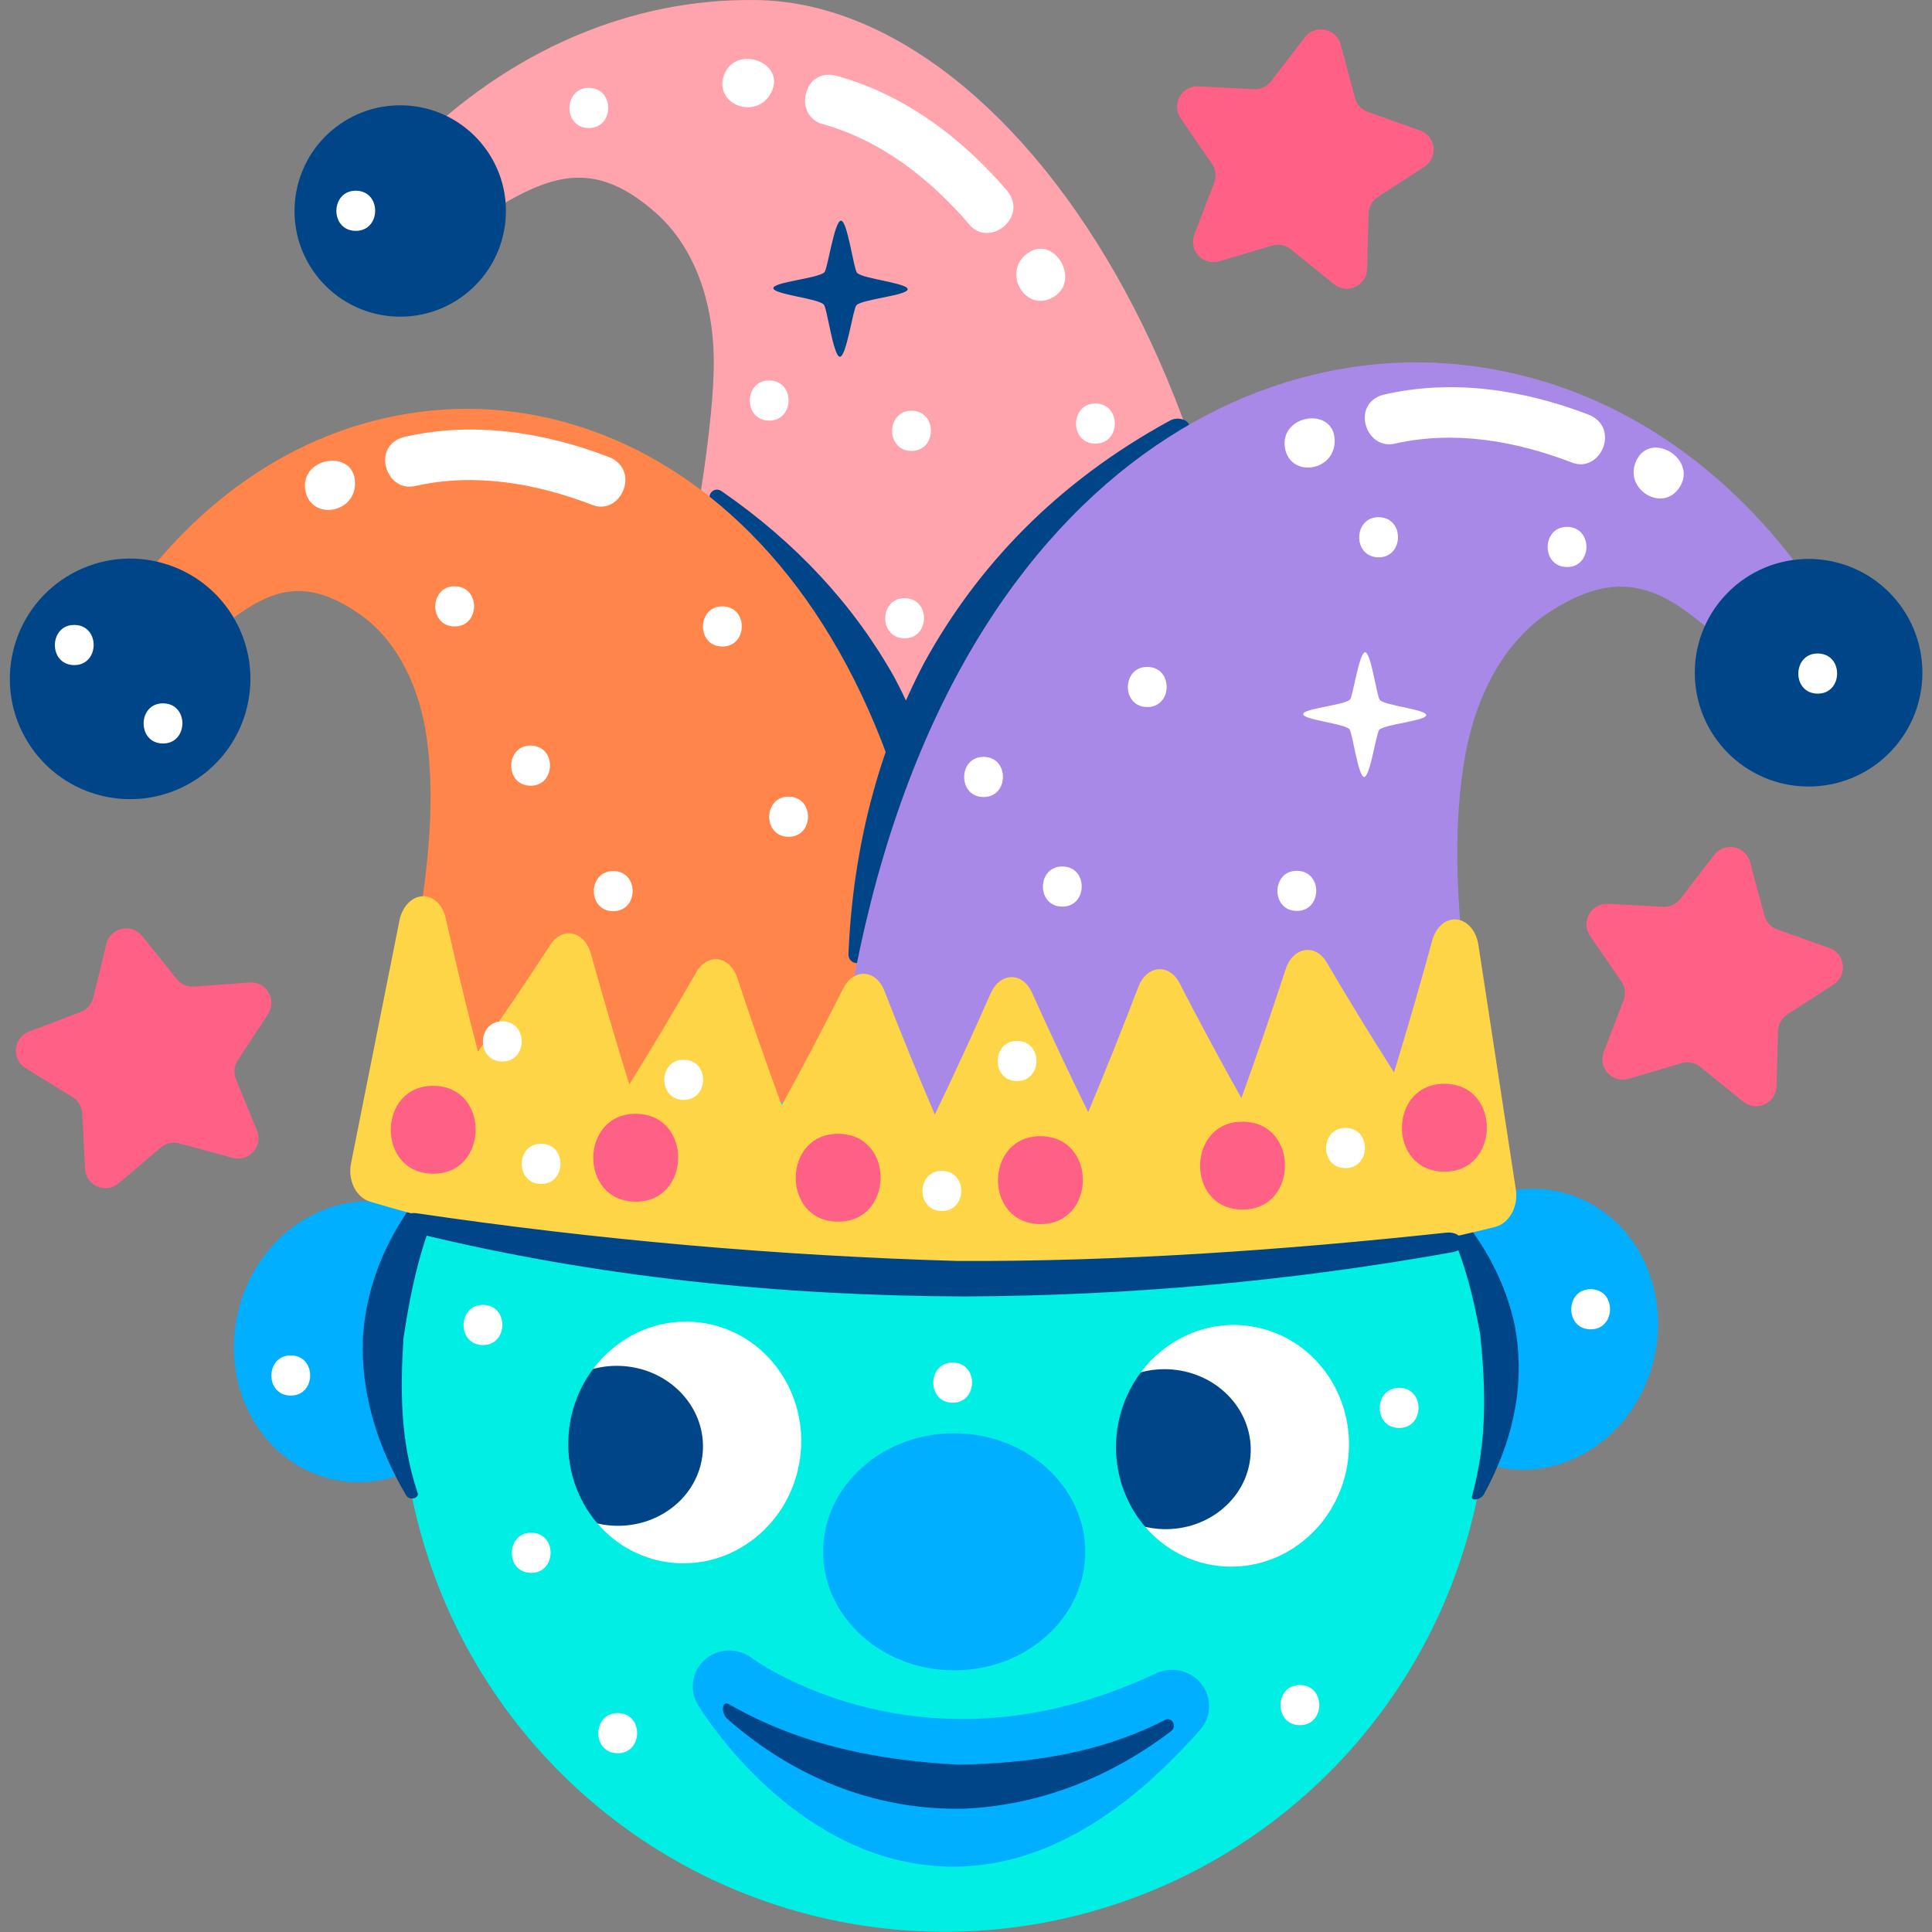 <?xml version="1.0" encoding="iso-8859-1"?>
<!-- Generator: Adobe Illustrator 27.9.0, SVG Export Plug-In . SVG Version: 6.00 Build 0)  -->
<svg xmlns="http://www.w3.org/2000/svg" xmlns:xlink="http://www.w3.org/1999/xlink" version="1.1" id="Layer_1" x="0px" y="0px" viewBox="0 0 512 512" style="enable-background:new 0 0 512 512;" xml:space="preserve">
<rect x="0" y="0" width="512" height="512" fill="#808080" stroke="none"/>
<g>
	
		<ellipse transform="matrix(0.229 -0.973 0.973 0.229 -271.825 368.045)" style="fill:#00AFFF;" cx="96.535" cy="355.7" rx="37.393" ry="34.234"/>
	
		<ellipse transform="matrix(0.229 -0.973 0.973 0.229 -30.6 665.97)" style="fill:#00AFFF;" cx="405.309" cy="352.311" rx="37.393" ry="34.234"/>
	
		<ellipse transform="matrix(0.707 -0.707 0.707 0.707 -186.77 284.818)" style="fill:#00EEE4;" cx="250.421" cy="367.86" rx="144.111" ry="144.112"/>
	<path style="fill:#FFA4AD;" d="M124.953,59.145c-12.408,7.784-27.008-8.756-15.846-19.908c26.012-25.989,58.195-39.72,91.31-39.223   c70.527,0.842,146.023,115.613,131.556,266.238c0,0-173.38-7.69-173.38-7.69c8.036-32.679,31.19-129.868,30.561-163.997   c-0.261-14.188-4.774-28.83-15.445-38.236C155.597,40.363,143.403,47.571,124.953,59.145z"/>
	<path style="fill:#004587;" d="M188.649,133.069c16.146,15.88,27.151,34.55,37.225,53.398c9.947,22.149,18.853,44.721,21.869,70.54   c0.277,2.433,3.761,0.702,4.014-2.027c2.643-29.174-3.344-54.23-14.852-75.67c-10.792-19.168-26.093-35.615-45.676-49.143   C189.139,128.734,186.927,131.381,188.649,133.069z"/>
	<path style="fill:#FF854A;" d="M53.042,170.867c-10.043,8.424-24.61-4.901-16.02-16.232c20.018-26.406,46.757-42.417,75.836-45.668   c61.907-7.116,134.927,46.382,138.366,184.203c0,0-147.62-3.316-147.62-3.317c3.547-30.448,13.704-63.338,9.501-94.129   c-1.747-12.8-7.27-25.537-17.63-32.851C77.891,150.461,67.974,158.341,53.042,170.867z"/>
	<path style="fill:#004587;" d="M229.287,253.362c5.633-26.277,17.176-49.327,29.467-71.578   c15.611-24.289,32.278-47.832,55.765-67.713c2.218-1.866-1.63-4.157-4.465-2.618c-30.27,16.514-51.176,38.816-65.128,64.175   c-12.163,23.166-18.873,48.984-20.079,77.099C224.729,255.72,228.691,256.161,229.287,253.362z"/>
	<path style="fill:#00AFFF;" d="M287.605,411.351c-0.053,17.348-15.648,31.366-34.825,31.308   c-19.188-0.058-34.698-14.172-34.645-31.519c0.053-17.346,15.648-31.362,34.836-31.304   C272.148,379.894,287.658,394.005,287.605,411.351z"/>
	<path style="fill:#00AFFF;" d="M238.195,492.986c-32.795-7.729-52.413-39.823-53.233-41.185c-2.382-3.962-1.589-9.005,1.89-12.031   c2.424-2.107,5.679-2.822,8.685-2.114c1.309,0.309,2.571,0.888,3.697,1.74c0.084,0.063,11.866,8.711,31.274,13.288   c0.001,0,0.004,0.001,0.006,0.001c24.801,5.847,50.347,2.732,75.929-9.26c2.063-0.967,4.335-1.158,6.445-0.661   c2.137,0.504,4.107,1.714,5.523,3.537c2.816,3.622,2.674,8.672-0.337,12.089C292.208,487.741,265.334,499.38,238.195,492.986z"/>
	<path style="fill:#004587;" d="M110.676,395.605c-4.688-13.861-4.587-27.513-3.757-40.953c2.307-15.167,5.523-30.215,14.248-45.053   c0.827-1.396-2.351-1.622-3.675-0.243c-14.115,14.761-20.428,30.174-21.339,45.478c-0.46,13.849,3.396,27.733,11.489,41.471   C108.51,397.766,111.178,397.08,110.676,395.605z"/>
	<path style="fill:#004587;" d="M380.075,318.322c7.046,11.24,9.966,23.322,12.218,35.373c1.375,13.893,1.95,27.875-2.213,42.852   c-0.397,1.41,2.36,0.93,3.184-0.572c8.771-16.063,10.754-31.032,8.16-44.746c-2.658-12.332-9-23.772-18.919-34.175   C381.444,315.949,379.323,317.126,380.075,318.322z"/>
	
		<ellipse transform="matrix(0.849 -0.529 0.529 0.849 -89.898 45.387)" style="fill:#004587;" cx="34.417" cy="179.894" rx="31.866" ry="31.866"/>
	<path style="fill:#A989E7;" d="M460.577,173.679c11.405,10.475,29.304-4.479,19.767-18.308   c-22.225-32.227-52.933-52.542-87.079-57.92c-72.685-11.683-161.701,47.582-173.072,210.056c0,0,174.397,3.918,174.397,3.917   c-2.571-36.123-12.813-75.479-6.219-111.596c2.741-15.014,9.935-29.753,22.549-37.835   C432.333,148.277,443.619,158.103,460.577,173.679z"/>
	
		<ellipse transform="matrix(0.999 -0.042 0.042 0.999 -7.009 20.089)" style="fill:#004587;" cx="479.289" cy="178.501" rx="30.16" ry="30.16"/>
	
		<ellipse transform="matrix(0.085 -0.996 0.996 0.085 41.409 156.804)" style="fill:#004587;" cx="106.063" cy="55.86" rx="28.019" ry="28.019"/>
	<path style="fill:#FFD548;" d="M98.118,318.468c-3.718-1.097-5.999-5.643-5.104-10.099c4.281-21.475,8.562-42.951,12.843-64.426   c0.731-3.654,3.228-6.277,6.076-6.427c0.561-0.031,1.109,0.038,1.634,0.193c2.139,0.632,3.895,2.715,4.543,5.586   c2.665,11.831,5.519,23.649,8.562,35.446c6.563-9.348,12.954-18.809,19.172-28.375c1.481-2.279,3.742-3.385,5.945-2.912   c2.201,0.475,4.022,2.459,4.789,5.222c3.211,11.596,6.61,23.165,10.197,34.698c6.102-9.827,12.027-19.754,17.776-29.772   c1.372-2.387,3.574-3.663,5.79-3.359c2.218,0.305,4.126,2.145,5.021,4.844c3.747,11.322,7.683,22.603,11.805,33.835   c5.624-10.269,11.068-20.622,16.332-31.053c1.256-2.486,3.391-3.926,5.62-3.792c2.227,0.136,4.221,1.826,5.24,4.45   c4.275,11.009,8.735,21.963,13.381,32.854c5.13-10.671,10.078-21.413,14.843-32.22c1.136-2.575,3.202-4.175,5.434-4.21   c2.231-0.034,4.301,1.5,5.444,4.04c4.79,10.657,9.764,21.245,14.921,31.756c4.622-11.035,9.06-22.128,13.312-33.27   c1.015-2.655,3.003-4.408,5.233-4.613c2.229-0.204,4.37,1.169,5.634,3.615c5.293,10.266,10.767,20.449,16.421,30.54   c4.101-11.361,8.017-22.766,11.745-34.206c0.89-2.727,2.798-4.627,5.019-5.002c2.221-0.374,4.429,0.833,5.808,3.176   c5.781,9.836,11.741,19.575,17.877,29.208c3.57-11.648,6.952-23.326,10.146-35.025c0.776-2.838,2.622-4.841,4.789-5.376   c0.53-0.131,1.082-0.175,1.641-0.119c2.839,0.277,5.215,3.009,5.781,6.694c3.312,21.646,6.625,43.292,9.937,64.937   c0.694,4.493-1.789,8.932-5.552,9.86C297.33,349.566,195.765,347.285,98.118,318.468z"/>
	<path style="fill:#FF6086;" d="M114.95,287.761c-14.985-0.187-15.3,23.1-0.291,23.288   C129.644,311.236,129.96,287.948,114.95,287.761z"/>
	<path style="fill:#FF6086;" d="M168.62,295.17c-14.985-0.187-15.3,23.1-0.291,23.288   C183.314,318.645,183.629,295.357,168.62,295.17z"/>
	<path style="fill:#FF6086;" d="M222.269,300.468c-14.985-0.187-15.3,23.1-0.291,23.288   C236.963,323.943,237.278,300.655,222.269,300.468z"/>
	<path style="fill:#FF6086;" d="M275.871,301.108c-14.984-0.187-15.3,23.1-0.291,23.288   C290.565,324.583,290.88,301.296,275.871,301.108z"/>
	<path style="fill:#FF6086;" d="M329.428,297.267c-14.985-0.187-15.3,23.1-0.291,23.288   C344.122,320.742,344.438,297.455,329.428,297.267z"/>
	<path style="fill:#FF6086;" d="M382.924,287.219c-14.985-0.187-15.3,23.1-0.291,23.288   C397.618,310.694,397.934,287.407,382.924,287.219z"/>
	<path style="fill:#004587;" d="M383.291,326.66c-43.199,4.661-87.021,7.691-129.419,7.512   c-47.977-1.399-95.825-5.621-143.377-12.641c-4.474-0.666-4.727,4.145-0.259,5.245c47.822,11.734,96.955,16.624,145.23,16.797   c43.651-0.161,87.004-4.096,129.495-11.728C389.479,331.027,387.889,326.161,383.291,326.66z"/>
	<g>
		<path style="fill-rule:evenodd;clip-rule:evenodd;fill:#FFFFFF;" d="M416.475,122.542c-14.818-5.685-30.992-8.536-46.708-5    c-7.95,1.962-11.89-10.709-3.047-12.957c18.189-4.226,37.067-1.311,54.298,5.314C429.547,113.356,424.117,125.642,416.475,122.542    z"/>
		<path style="fill-rule:evenodd;clip-rule:evenodd;fill:#FFFFFF;" d="M353.691,116.546c0.328,8.453-11.902,10.309-13.193,1.994    C339.254,109.829,353.389,107.699,353.691,116.546z"/>
		<path style="fill-rule:evenodd;clip-rule:evenodd;fill:#FFFFFF;" d="M445.204,128.976c-4.378,7.172-15.12,0.775-11.568-6.899    C437.384,114.079,449.786,121.48,445.204,128.976z"/>
	</g>
	<g>
		<path style="fill-rule:evenodd;clip-rule:evenodd;fill:#FFFFFF;" d="M256.858,59.469c-10.349-12.033-23.237-22.214-38.749-26.554    c-7.93-2.043-5.389-15.067,3.462-12.852c18.017,4.906,33.255,16.425,45.283,30.43C272.724,57.582,262.116,65.822,256.858,59.469z"/>
		<path style="fill-rule:evenodd;clip-rule:evenodd;fill:#FFFFFF;" d="M204.429,24.415c-3.72,7.598-15.368,3.431-12.56-4.502    C194.904,11.654,208.358,16.482,204.429,24.415z"/>
		<path style="fill-rule:evenodd;clip-rule:evenodd;fill:#FFFFFF;" d="M279.099,78.759c-7.256,4.238-13.679-6.489-6.912-11.56    C279.28,61.935,286.689,74.333,279.099,78.759z"/>
	</g>
	<g>
		<path style="fill-rule:evenodd;clip-rule:evenodd;fill:#FFFFFF;" d="M156.861,133.768c-14.818-5.685-30.992-8.536-46.707-5    c-7.95,1.962-11.89-10.709-3.047-12.957c18.189-4.226,37.067-1.312,54.298,5.314C169.933,124.582,164.503,136.867,156.861,133.768    z"/>
		<path style="fill-rule:evenodd;clip-rule:evenodd;fill:#FFFFFF;" d="M94.078,127.772c0.328,8.453-11.902,10.309-13.193,1.994    C79.64,121.054,93.775,118.924,94.078,127.772z"/>
	</g>
	<path style="fill:#FFFFFF;" d="M365.697,185.542c-0.852-0.861-2.336-12.735-3.93-12.676c-1.593,0.06-3.241,11.765-4.004,12.52   c-1.523,1.517-12.46,2.372-12.405,3.877c0.054,1.501,10.755,2.454,12.232,3.953c0.827,0.835,2.336,12.74,3.933,12.683   c1.586-0.057,3.211-11.729,4.004-12.513c1.47-1.466,12.493-2.374,12.439-3.886C377.912,187.992,367.12,186.992,365.697,185.542z"/>
	<path style="fill:#004587;" d="M227.148,72.318c-0.933-0.943-2.552-13.913-4.29-13.843c-1.738,0.063-3.543,12.846-4.376,13.671   c-1.665,1.652-13.602,2.588-13.544,4.234c0.059,1.636,11.743,2.675,13.361,4.312c0.901,0.916,2.549,13.916,4.29,13.85   c1.734-0.06,3.51-12.807,4.373-13.662c1.606-1.599,13.645-2.593,13.585-4.243C240.486,74.992,228.699,73.899,227.148,72.318z"/>
	<path style="fill:#FFFFFF;" d="M241.684,108.856c-6.845-0.154-7.095,10.483-0.239,10.637   C248.29,119.647,248.54,109.01,241.684,108.856z"/>
	<path style="fill:#FFFFFF;" d="M203.963,100.824c-6.845-0.154-7.095,10.483-0.239,10.637   C210.568,111.615,210.819,100.978,203.963,100.824z"/>
	<path style="fill:#FFFFFF;" d="M156.163,23.297c-6.845-0.154-7.095,10.483-0.239,10.637   C162.769,34.088,163.019,23.451,156.163,23.297z"/>
	<path style="fill:#FFFFFF;" d="M94.404,50.542c-6.844-0.154-7.095,10.483-0.239,10.637   C101.009,61.333,101.259,50.696,94.404,50.542z"/>
	<path style="fill:#FFFFFF;" d="M120.614,155.377c-6.844-0.154-7.095,10.483-0.239,10.637   C127.22,166.168,127.47,155.531,120.614,155.377z"/>
	<path style="fill:#FFFFFF;" d="M140.735,197.586c-6.845-0.154-7.095,10.483-0.239,10.637   C147.34,208.377,147.591,197.74,140.735,197.586z"/>
	<path style="fill:#FFFFFF;" d="M209.102,211.121c-6.845-0.154-7.095,10.483-0.239,10.637   C215.708,221.912,215.958,211.275,209.102,211.121z"/>
	<path style="fill:#FFFFFF;" d="M43.317,186.395c-6.845-0.154-7.095,10.483-0.239,10.637   C49.923,197.186,50.173,186.549,43.317,186.395z"/>
	<path style="fill:#FFFFFF;" d="M19.801,165.618c-6.845-0.154-7.095,10.483-0.239,10.637   C26.407,176.409,26.658,165.772,19.801,165.618z"/>
	<path style="fill:#FFFFFF;" d="M365.46,137.059c-6.845-0.154-7.095,10.483-0.239,10.637   C372.066,147.85,372.316,137.213,365.46,137.059z"/>
	<path style="fill:#FFFFFF;" d="M415.4,139.63c-6.845-0.154-7.095,10.483-0.239,10.637   C422.006,150.421,422.256,139.784,415.4,139.63z"/>
	<path style="fill:#FFFFFF;" d="M481.833,173.183c-6.844-0.154-7.095,10.483-0.239,10.637   C488.439,183.974,488.689,173.337,481.833,173.183z"/>
	<path style="fill:#FFFFFF;" d="M343.791,230.771c-6.845-0.154-7.095,10.483-0.239,10.637   C350.396,241.562,350.647,230.925,343.791,230.771z"/>
	<path style="fill:#FFFFFF;" d="M239.853,158.523c-6.844-0.154-7.095,10.483-0.239,10.637   C246.459,169.314,246.709,158.677,239.853,158.523z"/>
	<path style="fill:#FFFFFF;" d="M281.643,229.627c-6.844-0.154-7.095,10.483-0.239,10.637   C288.249,240.418,288.499,229.781,281.643,229.627z"/>
	<path style="fill:#FFFFFF;" d="M260.773,200.581c-6.844-0.154-7.095,10.483-0.239,10.637   C267.379,211.372,267.629,200.735,260.773,200.581z"/>
	<path style="fill:#FFFFFF;" d="M191.556,160.697c-6.845-0.154-7.095,10.483-0.239,10.637   C198.161,171.488,198.412,160.851,191.556,160.697z"/>
	<path style="fill:#FFFFFF;" d="M133.242,270.673c-6.845-0.154-7.095,10.483-0.239,10.637   C139.848,281.464,140.098,270.827,133.242,270.673z"/>
	<path style="fill:#FFFFFF;" d="M304.157,176.737c-6.845-0.154-7.095,10.483-0.239,10.637   C310.763,187.528,311.013,176.891,304.157,176.737z"/>
	<path style="fill:#FFFFFF;" d="M356.689,298.914c-6.845-0.154-7.095,10.483-0.239,10.637   C363.295,309.705,363.545,299.068,356.689,298.914z"/>
	<path style="fill:#FFFFFF;" d="M249.72,310.286c-6.845-0.154-7.095,10.483-0.239,10.637   C256.326,321.078,256.576,310.44,249.72,310.286z"/>
	<path style="fill:#FFFFFF;" d="M143.521,303.11c-6.845-0.154-7.095,10.483-0.239,10.637   C150.127,313.902,150.377,303.264,143.521,303.11z"/>
	<path style="fill:#FFFFFF;" d="M140.895,406.194c-6.845-0.154-7.095,10.483-0.239,10.637   C147.501,416.985,147.751,406.348,140.895,406.194z"/>
	<path style="fill:#FFFFFF;" d="M128.103,345.815c-6.845-0.154-7.095,10.483-0.239,10.637   C134.709,356.606,134.959,345.969,128.103,345.815z"/>
	<path style="fill:#FFFFFF;" d="M77.176,359.201c-6.845-0.154-7.095,10.483-0.239,10.637   C83.781,369.992,84.031,359.355,77.176,359.201z"/>
	<path style="fill:#FFFFFF;" d="M252.589,361.101c-6.845-0.154-7.095,10.483-0.239,10.637   C259.195,371.892,259.445,361.255,252.589,361.101z"/>
	<path style="fill:#FFFFFF;" d="M163.822,453.985c-6.845-0.154-7.095,10.483-0.239,10.637   C170.428,464.776,170.678,454.139,163.822,453.985z"/>
	<path style="fill:#FFFFFF;" d="M370.904,367.795c-6.845-0.154-7.095,10.483-0.239,10.637   C377.509,378.586,377.759,367.949,370.904,367.795z"/>
	<path style="fill:#FFFFFF;" d="M421.658,341.651c-6.845-0.154-7.095,10.483-0.239,10.637   C428.264,352.442,428.514,341.805,421.658,341.651z"/>
	<path style="fill:#FFFFFF;" d="M344.605,446.549c-6.845-0.154-7.095,10.483-0.239,10.637   C351.21,457.341,351.46,446.704,344.605,446.549z"/>
	<path style="fill:#FFFFFF;" d="M181.306,280.845c-6.845-0.154-7.095,10.483-0.239,10.637   C187.911,291.636,188.161,280.999,181.306,280.845z"/>
	<path style="fill:#FFFFFF;" d="M269.648,275.857c-6.845-0.154-7.095,10.483-0.239,10.637   C276.253,286.648,276.503,276.01,269.648,275.857z"/>
	<path style="fill:#FFFFFF;" d="M162.634,230.834c-6.845-0.154-7.095,10.483-0.239,10.637   C169.239,241.625,169.489,230.988,162.634,230.834z"/>
	<path style="fill:#FFFFFF;" d="M290.416,106.932c-6.845-0.154-7.095,10.483-0.239,10.637   C297.021,117.723,297.272,107.086,290.416,106.932z"/>
	<path style="fill-rule:evenodd;clip-rule:evenodd;fill:#FF6086;" d="M316.518,62.109l5.255-13.686c0.638-1.662,0.418-3.532-0.59-5   l-8.295-12.088c-2.537-3.697,0.267-8.698,4.744-8.463l14.64,0.769c1.778,0.093,3.488-0.694,4.573-2.106l8.933-11.624   c2.732-3.555,8.355-2.434,9.515,1.897l3.793,14.161c0.461,1.72,1.738,3.103,3.416,3.698l13.816,4.904   c4.225,1.5,4.897,7.193,1.137,9.635l-12.296,7.983c-1.493,0.97-2.414,2.612-2.462,4.391l-0.394,14.655   c-0.12,4.482-5.328,6.88-8.812,4.058l-11.392-9.227c-1.383-1.121-3.23-1.489-4.937-0.984l-14.06,4.153   C318.802,70.507,314.911,66.295,316.518,62.109z"/>
	<path style="fill-rule:evenodd;clip-rule:evenodd;fill:#FF6086;" d="M425.01,278.77l5.255-13.686c0.638-1.662,0.418-3.532-0.59-5   l-8.295-12.088c-2.537-3.697,0.267-8.698,4.744-8.463l14.64,0.769c1.778,0.093,3.488-0.694,4.573-2.106l8.933-11.624   c2.732-3.555,8.355-2.434,9.515,1.897l3.793,14.161c0.461,1.72,1.738,3.103,3.416,3.698l13.816,4.904   c4.225,1.5,4.897,7.193,1.137,9.635l-12.296,7.983c-1.493,0.97-2.414,2.612-2.462,4.391l-0.394,14.655   c-0.12,4.482-5.328,6.88-8.812,4.058l-11.392-9.227c-1.383-1.121-3.23-1.488-4.937-0.984l-14.06,4.154   C427.293,287.167,423.402,282.955,425.01,278.77z"/>
	<path style="fill-rule:evenodd;clip-rule:evenodd;fill:#FF6086;" d="M22.531,309.727l-0.727-14.642   c-0.088-1.779-1.046-3.399-2.561-4.335l-12.474-7.702c-3.815-2.355-3.273-8.063,0.917-9.658l13.701-5.217   c1.664-0.634,2.91-2.045,3.331-3.775l3.47-14.243c1.061-4.356,6.657-5.605,9.469-2.112l9.195,11.418   c1.116,1.387,2.844,2.135,4.62,2.001l14.619-1.101c4.471-0.337,7.387,4.599,4.935,8.353l-8.018,12.273   c-0.974,1.491-1.152,3.365-0.476,5.012l5.565,13.563c1.702,4.148-2.091,8.447-6.419,7.275l-14.15-3.833   c-1.718-0.466-3.556-0.055-4.914,1.096l-11.179,9.484C28.015,316.484,22.754,314.205,22.531,309.727z"/>
	<path style="fill:#004587;" d="M308.722,455.808c-17.492,8.982-36.166,11.49-54.446,11.849   c-20.768-1.064-41.51-4.814-61.115-16.035c-1.836-1.065-2.184,2.361-0.36,3.964c19.553,17.11,41.593,24.263,62.836,23.727   c19.202-0.846,37.958-7.825,54.64-20.472C312.048,457.488,310.574,454.848,308.722,455.808z"/>
	<g>
		<path style="fill-rule:evenodd;clip-rule:evenodd;fill:#FFFFFF;" d="M167.227,383.411c-0.78,8.649-13.778,12.753-8.914,18.962    c0.276,0.351-0.337,0.958-0.047,1.297c5.018,5.873,12.147,9.819,20.318,10.514c16.974,1.446,32.024-11.67,33.614-29.297    c1.588-17.627-10.885-33.086-27.86-34.532c-10.851-0.926-20.912,4.099-27.176,12.444c-0.149,0.198,0.285,0.766,0.142,0.967    C154.013,368.367,167.776,377.318,167.227,383.411z"/>
		<path style="fill-rule:evenodd;clip-rule:evenodd;fill:#004587;" d="M186.216,385.084c-1.049,11.661-12.028,20.247-24.522,19.179    c-1.146-0.096-2.267-0.274-3.357-0.521c-5.446-6.331-8.438-14.915-7.611-24.096c0.574-6.371,2.913-12.148,6.463-16.864    c2.619-0.702,5.423-0.976,8.31-0.736C177.992,363.114,187.266,373.427,186.216,385.084z"/>
	</g>
	<g>
		<path style="fill-rule:evenodd;clip-rule:evenodd;fill:#FFFFFF;" d="M302.316,363.703c6.265-8.355,16.331-13.386,27.186-12.46    c16.974,1.443,29.449,16.906,27.859,34.532c-1.588,17.626-16.637,30.743-33.612,29.297c-8.199-0.701-15.347-4.67-20.371-10.573    l7.548-21.325L302.316,363.703z"/>
		<path style="fill-rule:evenodd;clip-rule:evenodd;fill:#004587;" d="M331.381,385.972c-1.052,11.657-12.03,20.244-24.523,19.186    c-1.147-0.103-2.268-0.278-3.358-0.527c-5.449-6.332-8.439-14.918-7.611-24.094c0.574-6.371,2.915-12.151,6.464-16.866    c2.62-0.705,5.423-0.979,8.31-0.734C323.156,364.001,332.428,374.314,331.381,385.972z"/>
	</g>
</g>
<g>
</g>
<g>
</g>
<g>
</g>
<g>
</g>
<g>
</g>
<g>
</g>
<g>
</g>
<g>
</g>
<g>
</g>
<g>
</g>
<g>
</g>
<g>
</g>
<g>
</g>
<g>
</g>
<g>
</g>
</svg>
